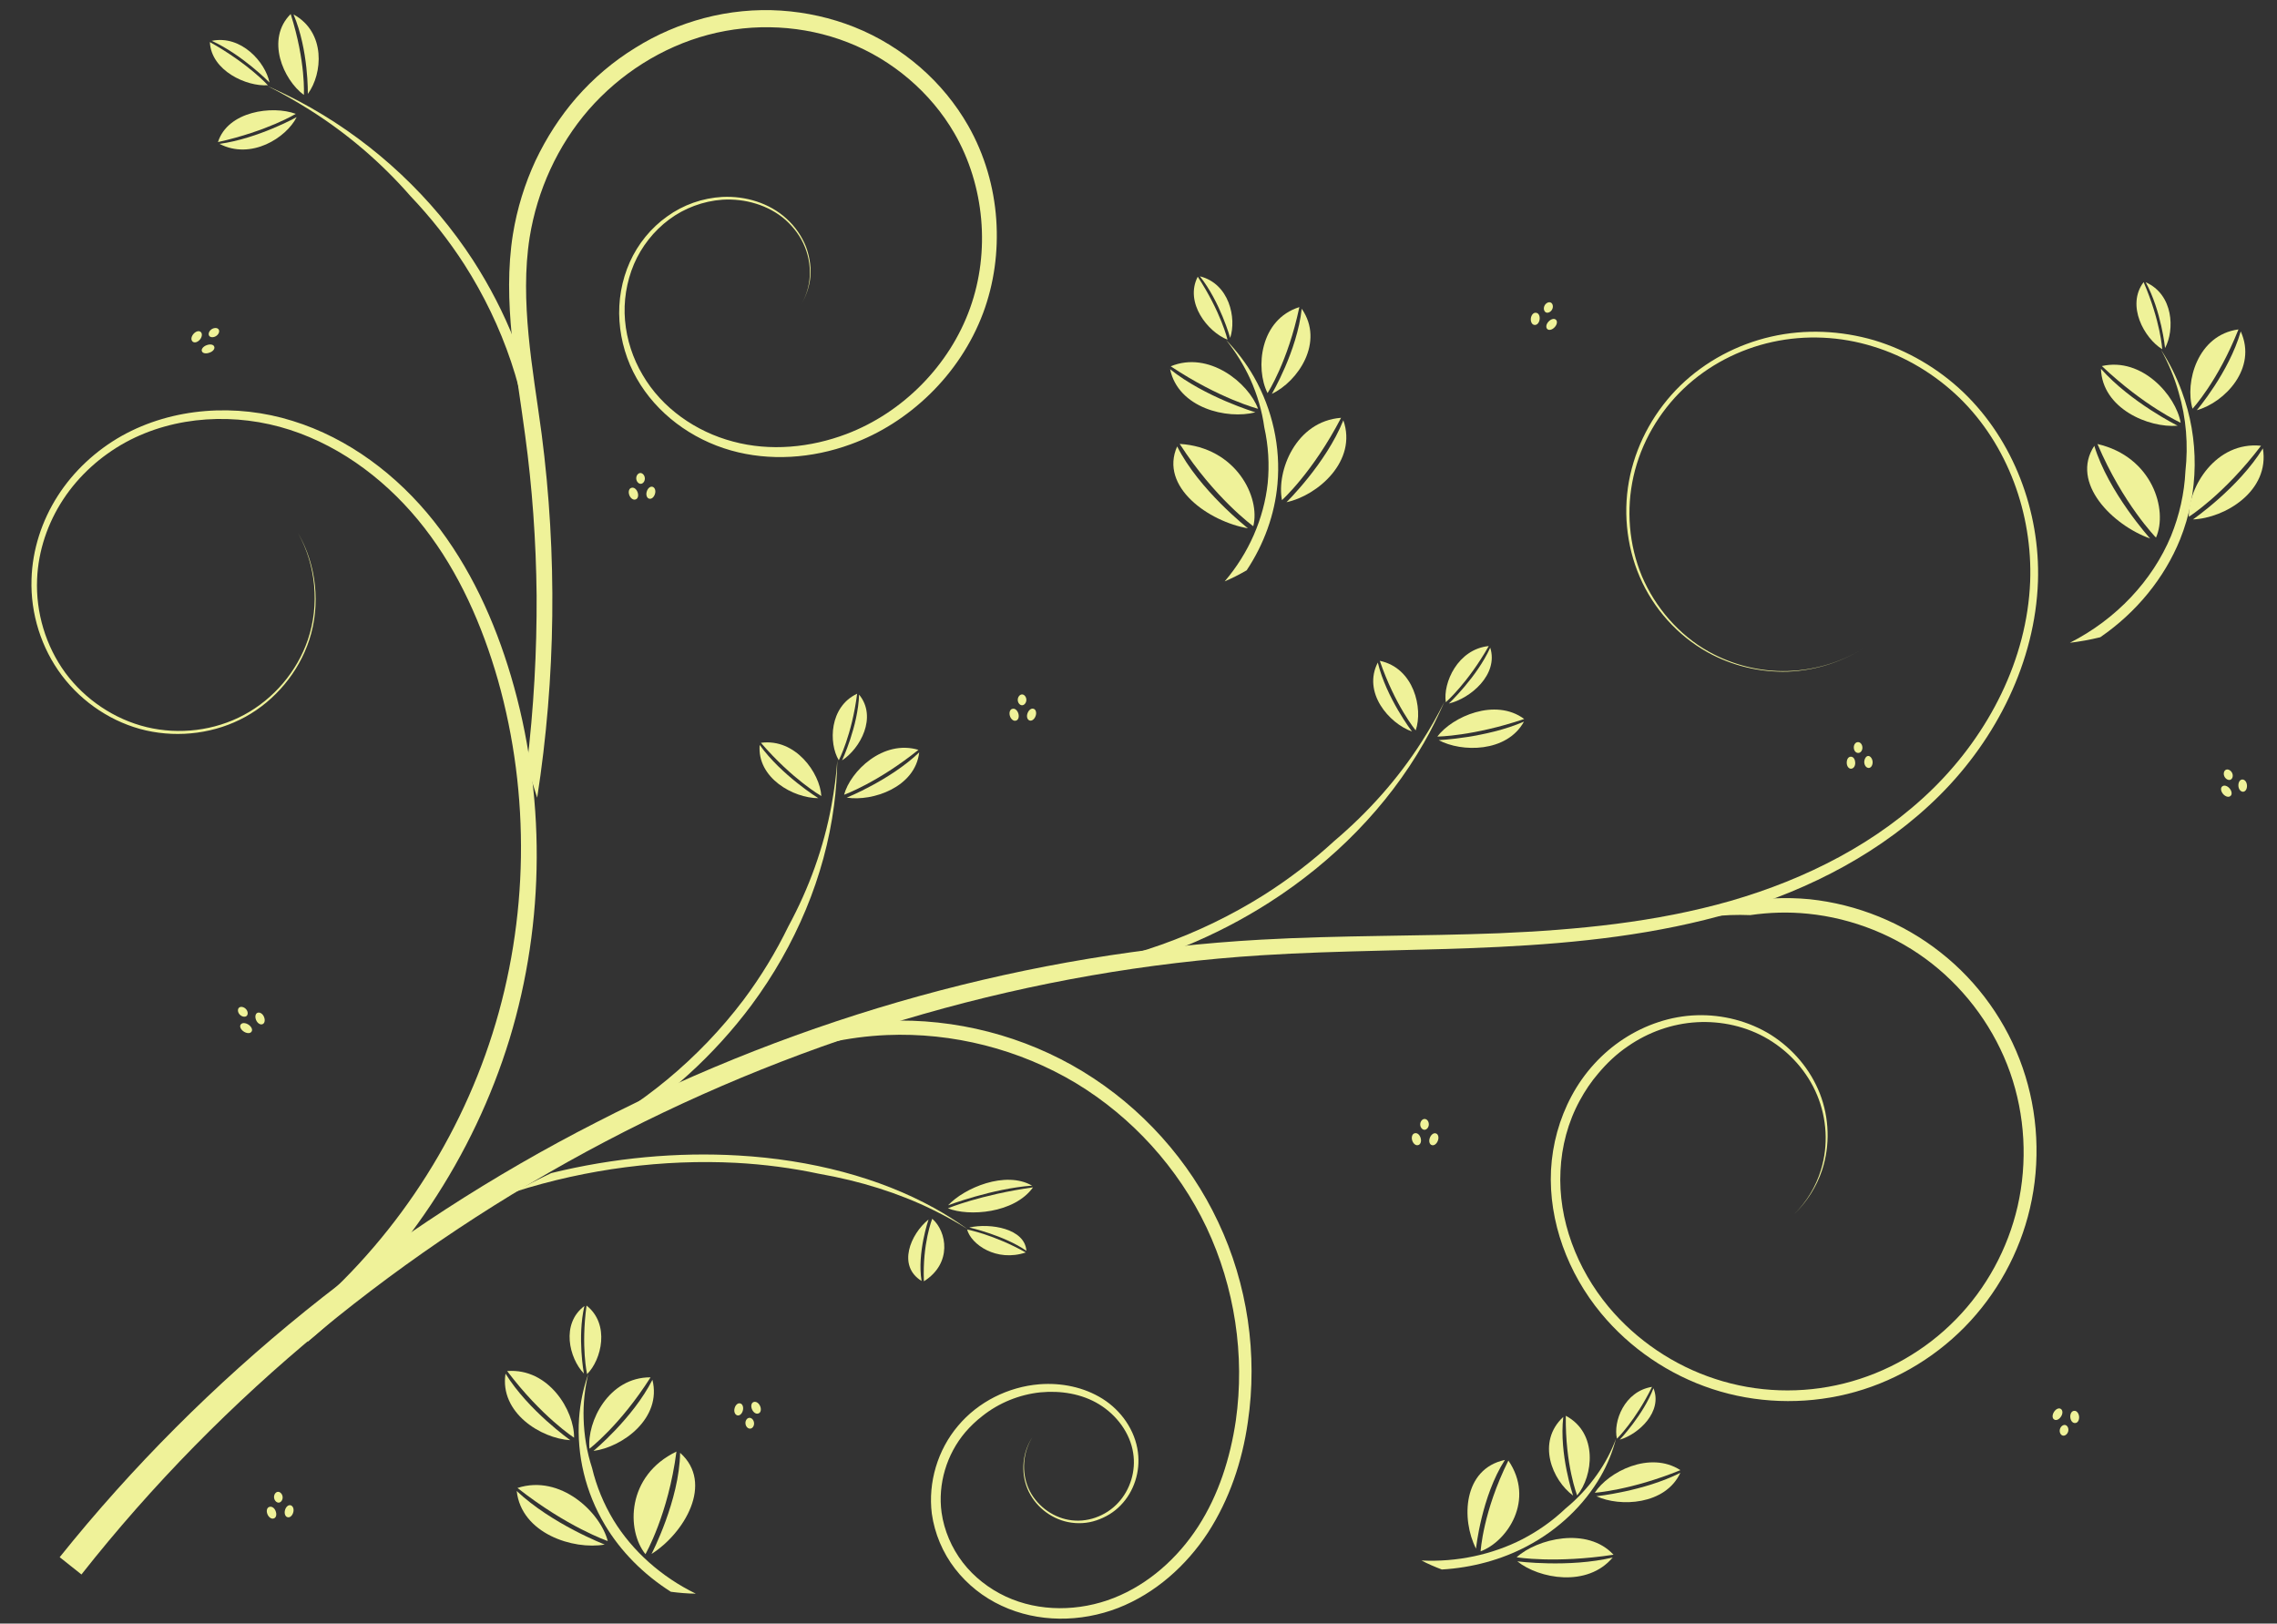 <?xml version="1.0" encoding="utf-8"?>
<!-- Generator: Adobe Illustrator 27.9.0, SVG Export Plug-In . SVG Version: 6.00 Build 0)  -->
<svg version="1.1" id="Layer_1" xmlns="http://www.w3.org/2000/svg" xmlns:xlink="http://www.w3.org/1999/xlink" x="0px" y="0px"
	 viewBox="0 0 816.4 582.1" style="enable-background:new 0 0 816.4 582.1;" xml:space="preserve">
<rect x="0" y="0" width="816.4" height="582.1" fill="#333333" stroke="none"/>
<style type="text/css">
	.st0{fill-rule:evenodd;clip-rule:evenodd;fill:#EFF299;}
	.st1{fill:#EFF299;}
</style>
<g>
	<g>
		<path class="st0" d="M21.4,558.3l7.8,6.2c50.6-64.2,115.4-117.2,188-155.3c72.6-38.1,153.1-61.5,235-66.7
			c28.2-1.8,56.7-1.6,85.2-3c28.3-1.4,56.8-4.4,84.2-12.5c27.4-8.1,53.7-21.7,74-42c20.3-20.3,34.1-47.8,35.1-76.6
			c0.8-25-8.7-50.4-26.7-67.7v0c-9-8.6-20.1-15.1-32-18.7c-12-3.5-24.8-4.1-37-1.3c-12.2,2.8-23.5,8.8-32.5,17.5h0
			c-8.9,8.7-15.3,19.9-18,32.1v0c-2.7,12.1-1.5,25.1,3.4,36.5c4.9,11.4,13.6,21.1,24.4,27.1c8.7,4.8,18.7,7.2,28.7,6.9
			c9.9-0.4,19.7-3.5,28-8.9c-8.3,5.4-18.1,8.4-28,8.7c-9.9,0.3-19.8-2.2-28.4-7c-10.7-6-19.1-15.8-23.9-27c-4.7-11.3-5.7-24-3-35.9
			c2.7-11.9,9.1-22.9,17.9-31.3h0c8.8-8.4,20-14.2,31.9-16.8c11.9-2.6,24.4-2,36,1.6c11.6,3.5,22.3,10,31,18.4
			c17.4,16.9,26.3,41.7,25.4,65.9c-1.1,27.9-14.8,54.5-34.7,74.1c-19.9,19.6-45.7,32.6-72.7,40.4c-26.9,7.7-55,10.4-83.1,11.6
			c-28.3,1.1-56.8,0.7-85.3,2.3h0c-82.8,4.6-164.5,27.5-238.3,65.5C139.7,440.2,73.5,493.3,21.4,558.3L21.4,558.3L21.4,558.3z"/>
		<path class="st0" d="M598.7,331.7c9.6-2.9,19.4-4,28.8-3.6c6.9-1,13.8-1.2,20.7-0.5c16.1,1.6,31.8,7.9,44.5,17.9
			c12.7,10,22.6,23.7,28,39v0c5.4,15.3,6.3,32.2,2.7,48c-3.5,15.2-11.2,29.4-22.1,40.5c-10.9,11.2-24.9,19.2-40.1,23
			c-15.1,3.8-31.3,3.3-46.2-1.6c-14.8-4.8-28.3-13.9-38.3-25.9c-11.3-13.6-18.1-31.2-17.2-48.7c0.4-8.8,2.7-17.5,6.9-25.2
			c1.9-3.5,4.1-6.8,6.7-9.8c3.1-3.7,6.6-7,10.6-9.7c7.2-5,15.8-8.1,24.7-8.6c8.8-0.5,17.9,1.5,25.6,6.1c7.7,4.6,14,11.6,17.5,20
			c3.5,8.4,4.1,18,1.4,26.8c-1.8,6-5.2,11.6-9.7,16c4.6-4.4,8.1-9.9,10.1-15.9c2.9-8.8,2.6-18.7-0.8-27.4
			c-3.4-8.7-9.7-16.1-17.6-21.1v0c-7.9-4.9-17.3-7.3-26.6-7c-9.3,0.3-18.4,3.4-26.2,8.5c-7.8,5.1-14.2,12.2-18.6,20.4
			c-4.4,8.2-6.9,17.3-7.4,26.6c-0.9,18.5,6.1,37,17.9,51.3c10.4,12.6,24.4,22.1,39.9,27.2c15.5,5.1,32.5,5.7,48.4,1.8
			c15.9-3.9,30.6-12.3,42.1-24c11.5-11.7,19.7-26.6,23.4-42.5v0c3.9-16.6,3-34.4-2.6-50.5c-5.6-16.2-15.9-30.7-29.4-41.3
			c-13.4-10.6-29.9-17.3-47-19.1C631.7,320.8,614.1,324,598.7,331.7L598.7,331.7z"/>
		<path class="st0" d="M105.4,474.9l5,6.1c34-28.2,59.4-66.4,72.3-108.5c12.8-42.1,13-87.9,0.5-130.1c-5.9-19.9-14.7-39.2-27.7-55.6
			c-13-16.4-30.5-29.7-50.6-35.9c-20.1-6.3-42.9-4.9-61.3,5.4c-9.2,5.2-17.2,12.6-22.9,21.5c-5.7,8.9-9.1,19.3-9.4,29.9
			c-0.4,12.3,3.5,24.7,10.9,34.5c7.4,9.8,18.3,17,30.2,19.7h0c12,2.7,24.9,1,35.6-4.9h0c10.7-5.9,19.1-16,22.9-27.6
			c4.1-12.6,2.6-26.8-4-38.2c6.4,11.5,7.7,25.7,3.5,38.1c-3.9,11.5-12.3,21.3-22.9,27h0c-10.6,5.7-23.3,7.2-34.9,4.4
			c-11.6-2.8-22.1-9.9-29.2-19.5c-7-9.6-10.6-21.6-10.1-33.5c0.4-10.2,3.8-20.2,9.4-28.7c5.6-8.5,13.4-15.5,22.3-20.4
			c17.8-9.7,39.7-10.7,58.9-4.5c19.2,6.2,35.9,19.2,48.3,35.2c12.4,16,20.7,34.9,26.3,54.4c0,0,0,0,0,0c11.7,41.3,11,86-1.9,126.8
			C163.7,411.4,138.6,448.2,105.4,474.9L105.4,474.9z"/>
		<path class="st0" d="M188.9,274.6c1.3,3.8,2.5,7.6,3.7,11.4c6.7-43.1,7.2-87.2,1.6-130.4c-1.6-12-3.6-23.8-4.7-35.6
			c-1.1-11.7-1.4-23.5,0.4-34.9c2.7-16.8,10-32.9,21.2-45.8c0,0,0,0,0,0c11.2-12.8,26.2-22.4,42.7-26.8c16.5-4.4,34.4-3.5,50.2,2.7
			c15.9,6.2,29.7,17.9,38.2,32.6c10.8,18.7,12.9,42.4,5.6,62.7c-7.3,20.4-24,37.4-44.3,45.1l0,0c-12.9,4.9-27.4,6.3-40.7,2.7
			c-13.3-3.5-25.5-12-32.4-23.9c-3.5-5.9-5.7-12.6-6.3-19.5v0c-0.6-6.8,0.5-13.8,3.2-20.2c2.7-6.3,7.1-11.9,12.6-16
			c5.5-4.1,12.2-6.6,19.1-7.1c8.1-0.5,16.5,1.9,22.6,7.2c3,2.7,5.5,6,7,9.8c1.5,3.7,2.1,7.9,1.6,11.9c-0.4,3.1-1.4,6.1-3,8.8
			c1.6-2.7,2.7-5.7,3.2-8.8c0.6-4,0-8.2-1.4-12c-1.5-3.8-3.9-7.3-7-10.1c-6.1-5.6-14.7-8.2-23-7.8h0c-7.1,0.4-14,2.8-19.8,7h0
			c-5.8,4.1-10.5,9.9-13.4,16.4c-2.9,6.5-4.2,13.8-3.7,21.1c0.5,7.2,2.6,14.3,6.2,20.6c7.1,12.5,19.6,21.8,33.8,25.8
			c13.8,3.9,29,2.9,42.9-2.2c10.5-3.8,20.2-10,28.4-18c8.2-8,14.9-17.9,19.1-29.1c3.9-10.5,5.5-21.9,4.7-33.5
			c-0.8-11.5-4.1-23.2-10.1-33.7c-4.4-7.7-10.2-14.8-17.1-20.8c-6.9-6-14.9-11-23.7-14.5c-8.3-3.3-17.2-5.3-26.3-5.9
			c-9.1-0.6-18.5,0.3-27.6,2.7c-8.6,2.3-16.9,5.8-24.7,10.7c-7.8,4.8-14.9,10.8-21.1,17.9c-5.8,6.7-10.7,14.3-14.6,22.5
			c-3.8,8.2-6.6,17.1-8.1,26.4c-1.9,11.9-1.6,24.2-0.4,36.4c1.2,11.9,3.2,23.7,4.8,35.8c2.5,18.4,3.9,37.5,4.1,57.3
			C192.5,233.4,191.4,253.8,188.9,274.6L188.9,274.6z"/>
		<path class="st0" d="M249,389.9c9.1-4.5,18.6-7.7,28.1-9.7c13-5.4,26.9-8.5,40.9-9.1c23.6-1,47.5,5.1,67.7,17.2
			c20.2,12.2,36.8,30.5,46.9,51.8c10.1,21.4,13.8,45.8,10.5,69.2c-2,13.5-6.2,26.7-13.5,38c-7.3,11.3-17.8,20.7-30.2,25.6
			c-12.4,4.9-26.8,5.1-38.8-0.5h0c-6-2.8-11.4-7-15.4-12.2h0c-4-5.2-6.7-11.5-7.6-17.9c-1.4-10.2,1.8-20.9,8.5-28.8
			c1.8-2.1,3.9-4.1,6.1-5.8c5.9-4.7,13.2-7.7,20.8-8.5c7.3-0.7,14.9,0.5,21.1,4.3h0c6.2,3.8,11.1,10.2,12.2,17.5
			c1,6.3-1,13.1-5.4,17.8c-2.2,2.4-5,4.2-8.1,5.3c-3.1,1.1-6.5,1.4-9.7,0.8c-6.1-1.1-11.7-5.4-14.3-11.2c-2.6-5.8-2.1-13,1.4-18.5
			c-3.6,5.4-4.3,12.6-1.8,18.6c2.5,6,8.1,10.6,14.5,11.9c3.4,0.7,7,0.5,10.2-0.6c3.3-1.1,6.3-2.9,8.7-5.4c4.8-4.9,7.1-12.1,6.2-19
			c-1-7.9-6-15-12.7-19.2c-6.7-4.2-14.8-5.8-22.6-5.2c-11.2,0.9-22,6.3-29.2,14.9c-7.3,8.6-10.8,20.3-9.4,31.5v0
			c1,7.1,3.9,14,8.3,19.7c4.4,5.7,10.2,10.3,16.7,13.3c13,6.1,28.4,6,41.8,0.8c13.3-5.2,24.4-15.1,32.2-27
			c7.7-11.9,12.3-25.6,14.3-39.6c3.6-24.2-0.1-49.5-10.6-71.7l0,0c-10.4-22.2-27.5-41.2-48.5-54c-21-12.8-45.8-19.2-70.4-18.2
			C293.3,367.1,269,375.5,249,389.9L249,389.9z"/>
	</g>
	<g transform="matrix(.812 0 0 .747 34.802 174.9)">
		<path class="st0" d="M497.9,44.9c3.3-1.5,6.5-3.3,9.7-5.3C515.3,27,520,12.8,521.2-1.7c1.5-17.8-2.2-35.8-10.3-51.4
			c-3.4-6.5-7.6-12.5-12.4-17.9c4.3,5.8,7.9,12.2,10.7,18.8c3.1,7.5,5.2,15.3,6.2,23.2c1.8,8.8,2.3,17.8,1.5,26.8
			C515.2,14.7,508.6,31.3,497.9,44.9L497.9,44.9z"/>
		<path class="st1" d="M525.2,6.9c0,0,17.4-18.5,25.1-39.3C556.6-12.9,539,3.7,525.2,6.9L525.2,6.9z"/>
		<path class="st1" d="M523.2,5.9c0,0,13.6-13.3,26.1-39.5C529.3-32,520.7-8,523.2,5.9z"/>
		<g transform="matrix(.886 -.228 .23 .894 -71.655 154.77)">
			<path class="st1" d="M679.4-50.3c0,0,17.4-18.5,25.1-39.3C710.9-70,693.2-53.4,679.4-50.3z"/>
			<path class="st1" d="M677.5-51.2c0,0,13.6-13.3,26.1-39.5C683.5-89.2,674.9-65.1,677.5-51.2z"/>
		</g>
		<g transform="matrix(.338 -.595 .556 .372 61.132 669.57)">
			<path class="st1" d="M1260.9,23.4c0,0,17.4-18.5,25.1-39.3C1292.3,3.7,1274.7,20.2,1260.9,23.4z"/>
			<path class="st1" d="M1258.9,22.5c0,0,13.6-13.3,26.1-39.5C1265-15.5,1256.3,8.5,1258.9,22.5z"/>
		</g>
		<g transform="matrix(-.805 .445 .444 .81 859.1 -210.15)">
			<path class="st1" d="M422.3-17.3c0,0,17.4-18.5,25.1-39.3C453.7-37.1,436.1-20.5,422.3-17.3z"/>
			<path class="st1" d="M420.3-18.3c0,0,13.6-13.3,26.1-39.5C426.4-56.2,417.8-32.2,420.3-18.3z"/>
		</g>
		<g transform="matrix(-1.245 0 0 1 1397.1 12.526)">
			<path class="st1" d="M714,6.9c0,0,17.4-18.5,25.1-39.3C745.5-12.9,727.8,3.7,714,6.9L714,6.9z"/>
			<path class="st1" d="M712.1,5.9c0,0,13.6-13.3,26.1-39.5C718.2-32,709.5-8,712.1,5.9z"/>
		</g>
	</g>
	<g transform="matrix(.812 0 0 .747 46.521 269.37)">
		<path class="st1" d="M395.9-24.7c0,1.4-0.9,2.6-1.9,2.6s-1.9-1.2-1.9-2.6s0.9-2.6,1.9-2.6S395.9-26.1,395.9-24.7z"/>
		<path class="st1" d="M392.4-18c0.4,1.6-0.1,3.1-1.2,3.3c-1,0.3-2.2-0.8-2.6-2.4c-0.4-1.6,0.1-3.1,1.2-3.3
			C390.9-20.7,392-19.6,392.4-18L392.4-18z"/>
		<path class="st1" d="M400-17c-0.5,1.6-1.7,2.6-2.7,2.2s-1.4-1.9-0.9-3.4c0.5-1.6,1.7-2.6,2.7-2.2C400.1-20.1,400.5-18.5,400-17
			L400-17z"/>
	</g>
	<g transform="matrix(.812 0 0 .747 46.521 269.37)">
		<path class="st0" d="M406.1,105.3c6,0.9,12.2,1.5,18.4,1.9c28.2-6.2,55-18.2,78.6-34.6c28.5-19.8,52.3-46.2,68.3-76.6v0
			c3.4-6.4,6.4-13.1,9.1-19.8c-3,6.6-6.4,13-10.1,19.3C560,13.2,546.9,29.2,531.9,43c-9.6,9.6-20,18.3-31.2,26
			C472.6,88.2,440,101.1,406.1,105.3L406.1,105.3z"/>
		<g transform="matrix(.592 .562 -.58 .585 654.79 -119.36)">
			<path class="st1" d="M31.5,164.6c0,0,17.4-18.5,25.1-39.3C62.9,144.8,45.3,161.4,31.5,164.6z"/>
			<path class="st1" d="M29.5,163.6c0,0,13.6-13.3,26.1-39.5C35.6,125.7,27,149.7,29.5,163.6z"/>
		</g>
		<g transform="matrix(.684 -.022 -.028 .668 272.58 181.49)">
			<path class="st1" d="M441.1-291.5c0,0,17.4-18.5,25.1-39.3C472.5-311.3,454.9-294.7,441.1-291.5z"/>
			<path class="st1" d="M439.1-292.5c0,0,13.6-13.3,26.1-39.5C445.2-330.4,436.6-306.4,439.1-292.5z"/>
		</g>
		<g transform="matrix(-.763 -.109 -.103 .773 1213.1 187.61)">
			<path class="st1" d="M865.8-132.9c0,0,17.4-18.5,25.1-39.3C897.2-152.7,879.6-136.1,865.8-132.9z"/>
			<path class="st1" d="M863.8-133.9c0,0,13.6-13.3,26.1-39.5C869.9-171.8,861.3-147.8,863.8-133.9z"/>
		</g>
	</g>
	<g transform="matrix(.738 -.311 -.261 -.524 73.194 1388.7)">
		<path class="st0" d="M661,1442.4c6,0.9,12.2,1.5,18.4,1.9c28.2-6.2,55-18.2,78.6-34.6c28.5-19.8,52.3-46.2,68.3-76.6
			c3.4-6.4,6.4-13.1,9.1-19.8c-3,6.6-6.4,13-10.1,19.3c-10.4,17.7-23.5,33.7-38.5,47.5c-9.6,9.6-20,18.3-31.2,26
			C727.5,1425.3,694.9,1438.2,661,1442.4L661,1442.4z"/>
		<g transform="matrix(.592 .562 -.58 .585 654.79 -119.36)">
			<path class="st1" d="M1406.2,1129.2c0,0,17.4-18.5,25.1-39.3C1437.6,1109.5,1420,1126.1,1406.2,1129.2z"/>
			<path class="st1" d="M1404.2,1128.3c0,0,13.6-13.3,26.1-39.5C1410.3,1090.3,1401.6,1114.3,1404.2,1128.3z"/>
		</g>
		<g transform="matrix(.684 -.022 -.028 .668 272.58 181.49)">
			<path class="st1" d="M894.9,1724.7c0,0,17.4-18.5,25.1-39.3C926.4,1704.9,908.7,1721.5,894.9,1724.7z"/>
			<path class="st1" d="M893,1723.7c0,0,13.6-13.3,26.1-39.5C899,1685.7,890.4,1709.7,893,1723.7z"/>
		</g>
		<g transform="matrix(-.763 -.109 -.103 .773 1213.1 187.61)">
			<path class="st1" d="M308,1518.9c0,0,17.4-18.5,25.1-39.3C339.4,1499.1,321.8,1515.7,308,1518.9z"/>
			<path class="st1" d="M306,1518c0,0,13.6-13.3,26.1-39.5C312.1,1480,303.5,1504,306,1518z"/>
		</g>
	</g>
	<g transform="matrix(.758 -.266 .289 .698 -297.44 500.18)">
		<path class="st0" d="M622.6,106.6c6,0.9,12.2,1.5,18.4,1.9c28.2-6.2,55-18.2,78.6-34.5c28.5-19.8,52.3-46.2,68.3-76.6v0
			c3.4-6.4,6.4-13.1,9.1-19.8c-3,6.6-6.4,13-10.1,19.3c-10.4,17.7-23.5,33.7-38.5,47.5c-9.6,9.6-20,18.3-31.2,26
			C689.2,89.5,656.5,102.4,622.6,106.6L622.6,106.6z"/>
		<g transform="matrix(.592 .562 -.58 .585 654.79 -119.36)">
			<path class="st1" d="M221-15.3c0,0,17.4-18.5,25.1-39.3C252.4-35,234.8-18.5,221-15.3z"/>
			<path class="st1" d="M219-16.3c0,0,13.6-13.3,26.1-39.5C225.1-54.2,216.5-30.2,219-16.3z"/>
		</g>
		<g transform="matrix(.684 -.022 -.028 .668 272.58 181.49)">
			<path class="st1" d="M758.1-279c0,0,17.4-18.5,25.1-39.3C789.5-298.7,771.9-282.2,758.1-279z"/>
			<path class="st1" d="M756.1-279.9c0,0,13.6-13.3,26.1-39.5C762.2-317.9,753.6-293.9,756.1-279.9z"/>
		</g>
		<g transform="matrix(-.763 -.109 -.103 .773 1213.1 187.61)">
			<path class="st1" d="M587.2-170.7c0,0,17.4-18.5,25.1-39.3C618.6-190.4,601-173.8,587.2-170.7z"/>
			<path class="st1" d="M585.2-171.6c0,0,13.6-13.3,26.1-39.5C591.3-209.6,582.7-185.6,585.2-171.6z"/>
		</g>
	</g>
	<g transform="matrix(.055 -.745 .81 .05 -314.62 952.3)">
		<path class="st0" d="M1090.8,549.7c6,0.9,12.2,1.5,18.4,1.9c28.2-6.2,55-18.2,78.6-34.5c28.5-19.8,52.3-46.2,68.3-76.6v0
			c3.4-6.4,6.4-13.1,9.1-19.8c-3,6.6-6.4,13-10.1,19.3c-10.4,17.7-23.5,33.7-38.5,47.5c-9.6,9.6-20,18.3-31.2,26
			C1157.4,532.6,1124.7,545.5,1090.8,549.7L1090.8,549.7z"/>
		<g transform="matrix(.592 .562 -.58 .585 654.79 -119.36)">
			<path class="st1" d="M1010.5-16.4c0,0,17.4-18.5,25.1-39.3C1041.9-36.2,1024.3-19.6,1010.5-16.4z"/>
			<path class="st1" d="M1008.5-17.4c0,0,13.6-13.3,26.1-39.5C1014.6-55.3,1006-31.3,1008.5-17.4z"/>
		</g>
		<g transform="matrix(.684 -.022 -.028 .668 272.58 181.49)">
			<path class="st1" d="M1470.3,408c0,0,17.4-18.5,25.1-39.3C1501.7,388.2,1484.1,404.8,1470.3,408z"/>
			<path class="st1" d="M1468.3,407c0,0,13.6-13.3,26.1-39.5C1474.4,369.1,1465.7,393.1,1468.3,407z"/>
		</g>
		<g transform="matrix(-.763 -.109 -.103 .773 1213.1 187.61)">
			<path class="st1" d="M-91.2,306.9c0,0,17.4-18.5,25.1-39.3C-59.7,287.2-77.4,303.8-91.2,306.9z"/>
			<path class="st1" d="M-93.1,306c0,0,13.6-13.3,26.1-39.5C-87.1,268-95.7,292-93.1,306z"/>
		</g>
	</g>
	<g transform="matrix(.811 -.038 .041 .746 -113.08 209.5)">
		<path class="st1" d="M426-29.3c0,1.4-0.9,2.6-1.9,2.6s-1.9-1.2-1.9-2.6s0.9-2.6,1.9-2.6S426-30.7,426-29.3z"/>
		<path class="st1" d="M422.5-22.6c0.4,1.6-0.1,3.1-1.2,3.3c-1,0.3-2.2-0.8-2.6-2.4s0.1-3.1,1.2-3.3C421-25.3,422.1-24.2,422.5-22.6
			z"/>
		<path class="st1" d="M430.1-21.6c-0.5,1.6-1.7,2.6-2.7,2.2c-1-0.3-1.4-1.9-0.9-3.4c0.5-1.6,1.7-2.6,2.7-2.2
			C430.2-24.6,430.6-23.1,430.1-21.6L430.1-21.6z"/>
	</g>
	<g transform="matrix(.534 .562 -.611 .491 239.73 1.317)">
		<path class="st1" d="M-11.3,255.3c0,1.4-0.9,2.6-1.9,2.6s-1.9-1.2-1.9-2.6c0-1.4,0.9-2.6,1.9-2.6S-11.3,253.8-11.3,255.3z"/>
		<path class="st1" d="M-14.8,261.9c0.4,1.6-0.1,3.1-1.2,3.3s-2.2-0.8-2.6-2.4c-0.4-1.6,0.1-3.1,1.2-3.3S-15.2,260.4-14.8,261.9z"/>
		<path class="st1" d="M-7.2,263c-0.5,1.6-1.7,2.6-2.7,2.2c-1-0.3-1.4-1.9-0.9-3.4c0.5-1.6,1.7-2.6,2.7-2.2
			C-7.1,259.9-6.6,261.4-7.2,263z"/>
	</g>
	<g transform="matrix(.652 -.445 .484 .6 -425.85 686.04)">
		<path class="st1" d="M767.2,28.8c0,1.4-0.9,2.6-1.9,2.6s-1.9-1.2-1.9-2.6s0.9-2.6,1.9-2.6S767.2,27.4,767.2,28.8z"/>
		<path class="st1" d="M763.7,35.5c0.4,1.6-0.1,3.1-1.2,3.3c-1,0.3-2.2-0.8-2.6-2.4s0.1-3.1,1.2-3.3
			C762.1,32.8,763.3,33.9,763.7,35.5z"/>
		<path class="st1" d="M771.3,36.5c-0.5,1.6-1.7,2.6-2.7,2.2c-1-0.3-1.4-1.9-0.9-3.4c0.5-1.6,1.7-2.6,2.7-2.2S771.8,35,771.3,36.5
			L771.3,36.5z"/>
	</g>
	<g transform="matrix(.76 .263 -.286 .699 422.26 24.514)">
		<path class="st1" d="M195.5,49.8c0,1.4-0.9,2.6-1.9,2.6s-1.9-1.2-1.9-2.6s0.9-2.6,1.9-2.6S195.5,48.4,195.5,49.8z"/>
		<path class="st1" d="M192,56.5c0.4,1.6-0.1,3.1-1.2,3.3c-1,0.3-2.2-0.8-2.6-2.4c-0.4-1.6,0.1-3.1,1.2-3.3
			C190.5,53.8,191.6,54.9,192,56.5z"/>
		<path class="st1" d="M199.6,57.5c-0.5,1.6-1.7,2.6-2.7,2.2s-1.4-1.9-0.9-3.4c0.5-1.6,1.7-2.6,2.7-2.2
			C199.7,54.4,200.1,56,199.6,57.5L199.6,57.5z"/>
	</g>
	<g transform="matrix(.811 -.029 .032 .746 328.69 301.3)">
		<path class="st1" d="M419.2-28.4c0,1.4-0.8,2.6-1.9,2.6c-1.1,0-1.9-1.1-1.9-2.6c0,0,0,0,0,0c0-1.4,0.8-2.6,1.9-2.6
			C418.4-31,419.2-29.8,419.2-28.4C419.2-28.4,419.2-28.4,419.2-28.4z"/>
		<path class="st1" d="M415.7-21.7c0.2,1.6-0.5,3.1-1.6,3.3c-1,0.3-2-0.8-2.1-2.4s0.5-3.1,1.6-3.3S415.6-23.3,415.7-21.7z"/>
		<path class="st1" d="M423.4-20.7c-0.2,1.6-1.2,2.6-2.2,2.2c-1-0.3-1.7-1.9-1.4-3.4s1.2-2.6,2.2-2.2
			C422.9-23.7,423.6-22.2,423.4-20.7L423.4-20.7z"/>
	</g>
	<g transform="matrix(.763 -.255 .277 .702 347.24 448.66)">
		<path class="st1" d="M603-25.1c0,1.4-0.9,2.6-1.9,2.6s-1.9-1.2-1.9-2.6s0.9-2.6,1.9-2.6S603-26.5,603-25.1z"/>
		<path class="st1" d="M599.5-18.4c0.4,1.6-0.1,3.1-1.2,3.3c-1,0.3-2.2-0.8-2.6-2.4s0.1-3.1,1.2-3.3C597.9-21.1,599.1-20,599.5-18.4
			z"/>
		<path class="st1" d="M607.1-17.4c-0.5,1.6-1.7,2.6-2.7,2.2s-1.4-1.9-0.9-3.4c0.5-1.6,1.7-2.6,2.7-2.2S607.6-19,607.1-17.4
			L607.1-17.4z"/>
	</g>
	<g transform="matrix(.812 .008 -.009 .747 195.97 417.58)">
		<path class="st1" d="M389.3-23.5c0,1.4-0.9,2.6-1.9,2.6s-1.9-1.2-1.9-2.6c0-1.4,0.9-2.6,1.9-2.6C388.5-26.1,389.3-24.9,389.3-23.5
			z"/>
		<path class="st1" d="M385.8-16.8c0.4,1.6-0.1,3.1-1.2,3.3c-1,0.3-2.2-0.8-2.6-2.4c-0.4-1.6,0.1-3.1,1.2-3.3
			C384.3-19.5,385.4-18.4,385.8-16.8L385.8-16.8z"/>
		<path class="st1" d="M393.4-15.8c-0.5,1.6-1.7,2.6-2.7,2.2c-1-0.3-1.4-1.9-0.9-3.4c0.5-1.6,1.7-2.6,2.7-2.2
			C393.5-18.9,393.9-17.3,393.4-15.8z"/>
	</g>
	<g transform="matrix(-.799 -.131 .143 -.735 1142.7 1431.7)">
		<path class="st1" d="M707.1,1124.5c0,1.4-0.9,2.6-1.9,2.6s-1.9-1.2-1.9-2.6c0-1.4,0.9-2.6,1.9-2.6S707.1,1123.1,707.1,1124.5z"/>
		<path class="st1" d="M703.6,1131.2c0.4,1.6-0.1,3.1-1.2,3.3c-1,0.3-2.2-0.8-2.6-2.4c-0.4-1.6,0.1-3.1,1.2-3.3
			C702.1,1128.5,703.2,1129.6,703.6,1131.2z"/>
		<path class="st1" d="M711.2,1132.2c-0.5,1.6-1.7,2.6-2.7,2.2s-1.4-1.9-0.9-3.4c0.5-1.6,1.7-2.6,2.7-2.2
			C711.3,1129.1,711.7,1130.6,711.2,1132.2L711.2,1132.2z"/>
	</g>
	<g transform="matrix(-.808 .072 -.079 -.743 801.58 1332.4)">
		<path class="st1" d="M547.9,1159.4c0,1.4-0.9,2.6-1.9,2.6c-1.1,0-1.9-1.2-1.9-2.6c0-1.4,0.9-2.6,1.9-2.6
			C547.1,1156.8,547.9,1158,547.9,1159.4z"/>
		<path class="st1" d="M544.4,1166.1c0.4,1.6-0.1,3.1-1.2,3.3s-2.2-0.8-2.6-2.4c-0.4-1.6,0.1-3.1,1.2-3.3
			C542.9,1163.4,544,1164.5,544.4,1166.1L544.4,1166.1z"/>
		<path class="st1" d="M552,1167.1c-0.5,1.6-1.7,2.6-2.7,2.2c-1-0.3-1.4-1.9-0.9-3.4c0.5-1.6,1.7-2.6,2.7-2.2
			S552.5,1165.6,552,1167.1L552,1167.1z"/>
	</g>
	<g transform="matrix(.809 -.061 .066 .744 -256.2 587.09)">
		<path class="st1" d="M444.5-31.3c0,1.4-0.9,2.6-1.9,2.6s-1.9-1.2-1.9-2.6s0.9-2.6,1.9-2.6S444.5-32.7,444.5-31.3z"/>
		<path class="st1" d="M440.9-24.6c0.4,1.6-0.1,3.1-1.2,3.3c-1,0.3-2.2-0.8-2.6-2.4c-0.4-1.6,0.1-3.1,1.2-3.3
			C439.4-27.3,440.6-26.2,440.9-24.6L440.9-24.6z"/>
		<path class="st1" d="M448.6-23.6c-0.5,1.6-1.7,2.6-2.7,2.2c-1-0.3-1.4-1.9-0.9-3.4c0.5-1.6,1.7-2.6,2.7-2.2S449.1-25.1,448.6-23.6
			L448.6-23.6z"/>
	</g>
	<g transform="matrix(-.742 .303 .329 .682 573.24 395.98)">
		<path class="st0" d="M459.8,52.9c3.3-1.5,6.5-3.3,9.7-5.3c7.7-12.6,12.4-26.8,13.6-41.2c1.5-17.8-2.2-35.8-10.3-51.4
			c-3.4-6.5-7.6-12.5-12.4-17.9c4.3,5.8,7.9,12.2,10.6,18.8c3.1,7.5,5.2,15.3,6.2,23.2c1.8,8.8,2.3,17.8,1.5,26.8
			C477.1,22.8,470.4,39.4,459.8,52.9L459.8,52.9z"/>
		<path class="st1" d="M487,15c0,0,17.4-18.5,25.1-39.3C518.5-4.8,500.8,11.8,487,15L487,15z"/>
		<path class="st1" d="M485.1,14c0,0,13.6-13.3,26.1-39.5C491.1-23.9,482.5,0.1,485.1,14z"/>
		<g transform="matrix(.886 -.228 .23 .894 -71.655 154.77)">
			<path class="st1" d="M636.8-52.1c0,0,17.4-18.5,25.1-39.3C668.2-71.8,650.6-55.3,636.8-52.1z"/>
			<path class="st1" d="M634.8-53.1c0,0,13.6-13.3,26.1-39.5C640.9-91,632.3-67,634.8-53.1z"/>
		</g>
		<g transform="matrix(.338 -.595 .556 .372 61.132 669.57)">
			<path class="st1" d="M1219.9-20.4c0,0,17.4-18.5,25.1-39.3C1251.3-40.1,1233.7-23.5,1219.9-20.4z"/>
			<path class="st1" d="M1217.9-21.3c0,0,13.6-13.3,26.1-39.5C1224-59.3,1215.4-35.3,1217.9-21.3z"/>
		</g>
		<g transform="matrix(-.805 .445 .444 .81 859.1 -210.15)">
			<path class="st1" d="M462.9-29.6c0,0,17.4-18.5,25.1-39.3C494.3-49.4,476.7-32.8,462.9-29.6z"/>
			<path class="st1" d="M460.9-30.6c0,0,13.6-13.3,26.1-39.5C467-68.5,458.4-44.5,460.9-30.6z"/>
		</g>
		<g transform="matrix(-1.245 0 0 1 1397.1 12.526)">
			<path class="st1" d="M744.7,15c0,0,17.4-18.5,25.1-39.3C776.1-4.8,758.5,11.8,744.7,15L744.7,15z"/>
			<path class="st1" d="M742.7,14c0,0,13.6-13.3,26.1-39.5C748.8-23.9,740.2,0.1,742.7,14z"/>
		</g>
	</g>
	<g transform="matrix(.423 .54 -.6 .38 719.92 432.88)">
		<path class="st0" d="M-8.1,344.7c3.3-1.5,6.5-3.3,9.7-5.3c7.7-12.6,12.4-26.8,13.6-41.2c1.5-17.8-2.2-35.8-10.3-51.4
			c-3.4-6.5-7.6-12.5-12.4-17.9c4.3,5.8,7.9,12.2,10.6,18.8c3.1,7.5,5.2,15.3,6.2,23.2c1.8,8.8,2.3,17.8,1.5,26.8
			C9.2,314.6,2.6,331.1-8.1,344.7L-8.1,344.7z"/>
		<path class="st1" d="M19.2,306.7c0,0,17.4-18.5,25.1-39.3C50.6,287,33,303.5,19.2,306.7z"/>
		<path class="st1" d="M17.2,305.7c0,0,13.6-13.3,26.1-39.5C23.3,267.8,14.7,291.8,17.2,305.7z"/>
		<g transform="matrix(.886 -.228 .23 .894 -71.655 154.77)">
			<path class="st1" d="M61.9,127.6c0,0,17.4-18.5,25.1-39.3C93.3,107.9,75.7,124.4,61.9,127.6z"/>
			<path class="st1" d="M59.9,126.6c0,0,13.6-13.3,26.1-39.5C66,88.7,57.3,112.7,59.9,126.6z"/>
		</g>
		<g transform="matrix(.338 -.595 .556 .372 61.132 669.57)">
			<path class="st1" d="M483.4-414.6c0,0,17.4-18.5,25.1-39.3C514.8-434.4,497.2-417.8,483.4-414.6z"/>
			<path class="st1" d="M481.4-415.6c0,0,13.6-13.3,26.1-39.5C487.5-453.5,478.9-429.5,481.4-415.6z"/>
		</g>
		<g transform="matrix(-.805 .445 .444 .81 859.1 -210.15)">
			<path class="st1" d="M1061.3,2.1c0,0,17.4-18.5,25.1-39.3C1092.8-17.6,1075.1-1.1,1061.3,2.1z"/>
			<path class="st1" d="M1059.4,1.1c0,0,13.6-13.3,26.1-39.5C1065.5-36.8,1056.8-12.8,1059.4,1.1z"/>
		</g>
		<g transform="matrix(-1.245 0 0 1 1397.1 12.526)">
			<path class="st1" d="M1120.6,306.7c0,0,17.4-18.5,25.1-39.3C1152,287,1134.4,303.5,1120.6,306.7z"/>
			<path class="st1" d="M1118.6,305.7c0,0,13.6-13.3,26.1-39.5C1124.7,267.8,1116.1,291.8,1118.6,305.7z"/>
		</g>
	</g>
	<g transform="matrix(.8 .138 -.127 .736 443.1 100.58)">
		<path class="st0" d="M390.2,103.3c4.3-1.4,8.6-3.1,12.8-5.1c13.9-14.7,23.5-33.3,27.4-52.8c4.7-23.9,0.9-49.1-10.4-70.2
			c-3.4-6.4-7.5-12.5-12.2-18c4.3,5.8,8,12.1,10.9,18.7c5.3,11.6,8.2,24.2,8.9,36.8c1.2,10.6,0.7,21.3-1.4,31.8
			C421.5,67.1,408.6,88.4,390.2,103.3L390.2,103.3z"/>
		<path class="st1" d="M434.5,34.9c0,0,17.4-18.5,25.1-39.3C465.9,15.2,448.3,31.7,434.5,34.9z"/>
		<path class="st1" d="M432.5,34c0,0,13.6-13.3,26.1-39.5C438.6-4,430,20,432.5,34z"/>
		<g transform="matrix(.886 -.228 .23 .894 -71.655 154.77)">
			<path class="st1" d="M575.7-45.4c0,0,17.4-18.5,25.1-39.3C607.1-65.1,589.5-48.5,575.7-45.4z"/>
			<path class="st1" d="M573.7-46.3c0,0,13.6-13.3,26.1-39.5C579.8-84.3,571.2-60.3,573.7-46.3z"/>
		</g>
		<g transform="matrix(.338 -.595 .556 .372 61.132 669.57)">
			<path class="st1" d="M1152.7-74.2c0,0,17.4-18.5,25.1-39.3C1184.1-93.9,1166.5-77.4,1152.7-74.2z"/>
			<path class="st1" d="M1150.8-75.1c0,0,13.6-13.3,26.1-39.5C1156.9-113.1,1148.3-89.1,1150.8-75.1z"/>
		</g>
		<g transform="matrix(-.805 .445 .444 .81 859.1 -210.15)">
			<path class="st1" d="M523.4-38.2c0,0,17.4-18.5,25.1-39.3C554.9-58,537.2-41.4,523.4-38.2L523.4-38.2z"/>
			<path class="st1" d="M521.5-39.2c0,0,13.6-13.3,26.1-39.5C527.6-77.1,518.9-53.1,521.5-39.2z"/>
		</g>
		<g transform="matrix(-1.245 0 0 1 1397.1 12.526)">
			<path class="st1" d="M787,34.9c0,0,17.4-18.5,25.1-39.3C818.4,15.2,800.8,31.7,787,34.9z"/>
			<path class="st1" d="M785,34c0,0,13.6-13.3,26.1-39.5C791.1-4,782.4,20,785,34z"/>
		</g>
	</g>
</g>
</svg>
